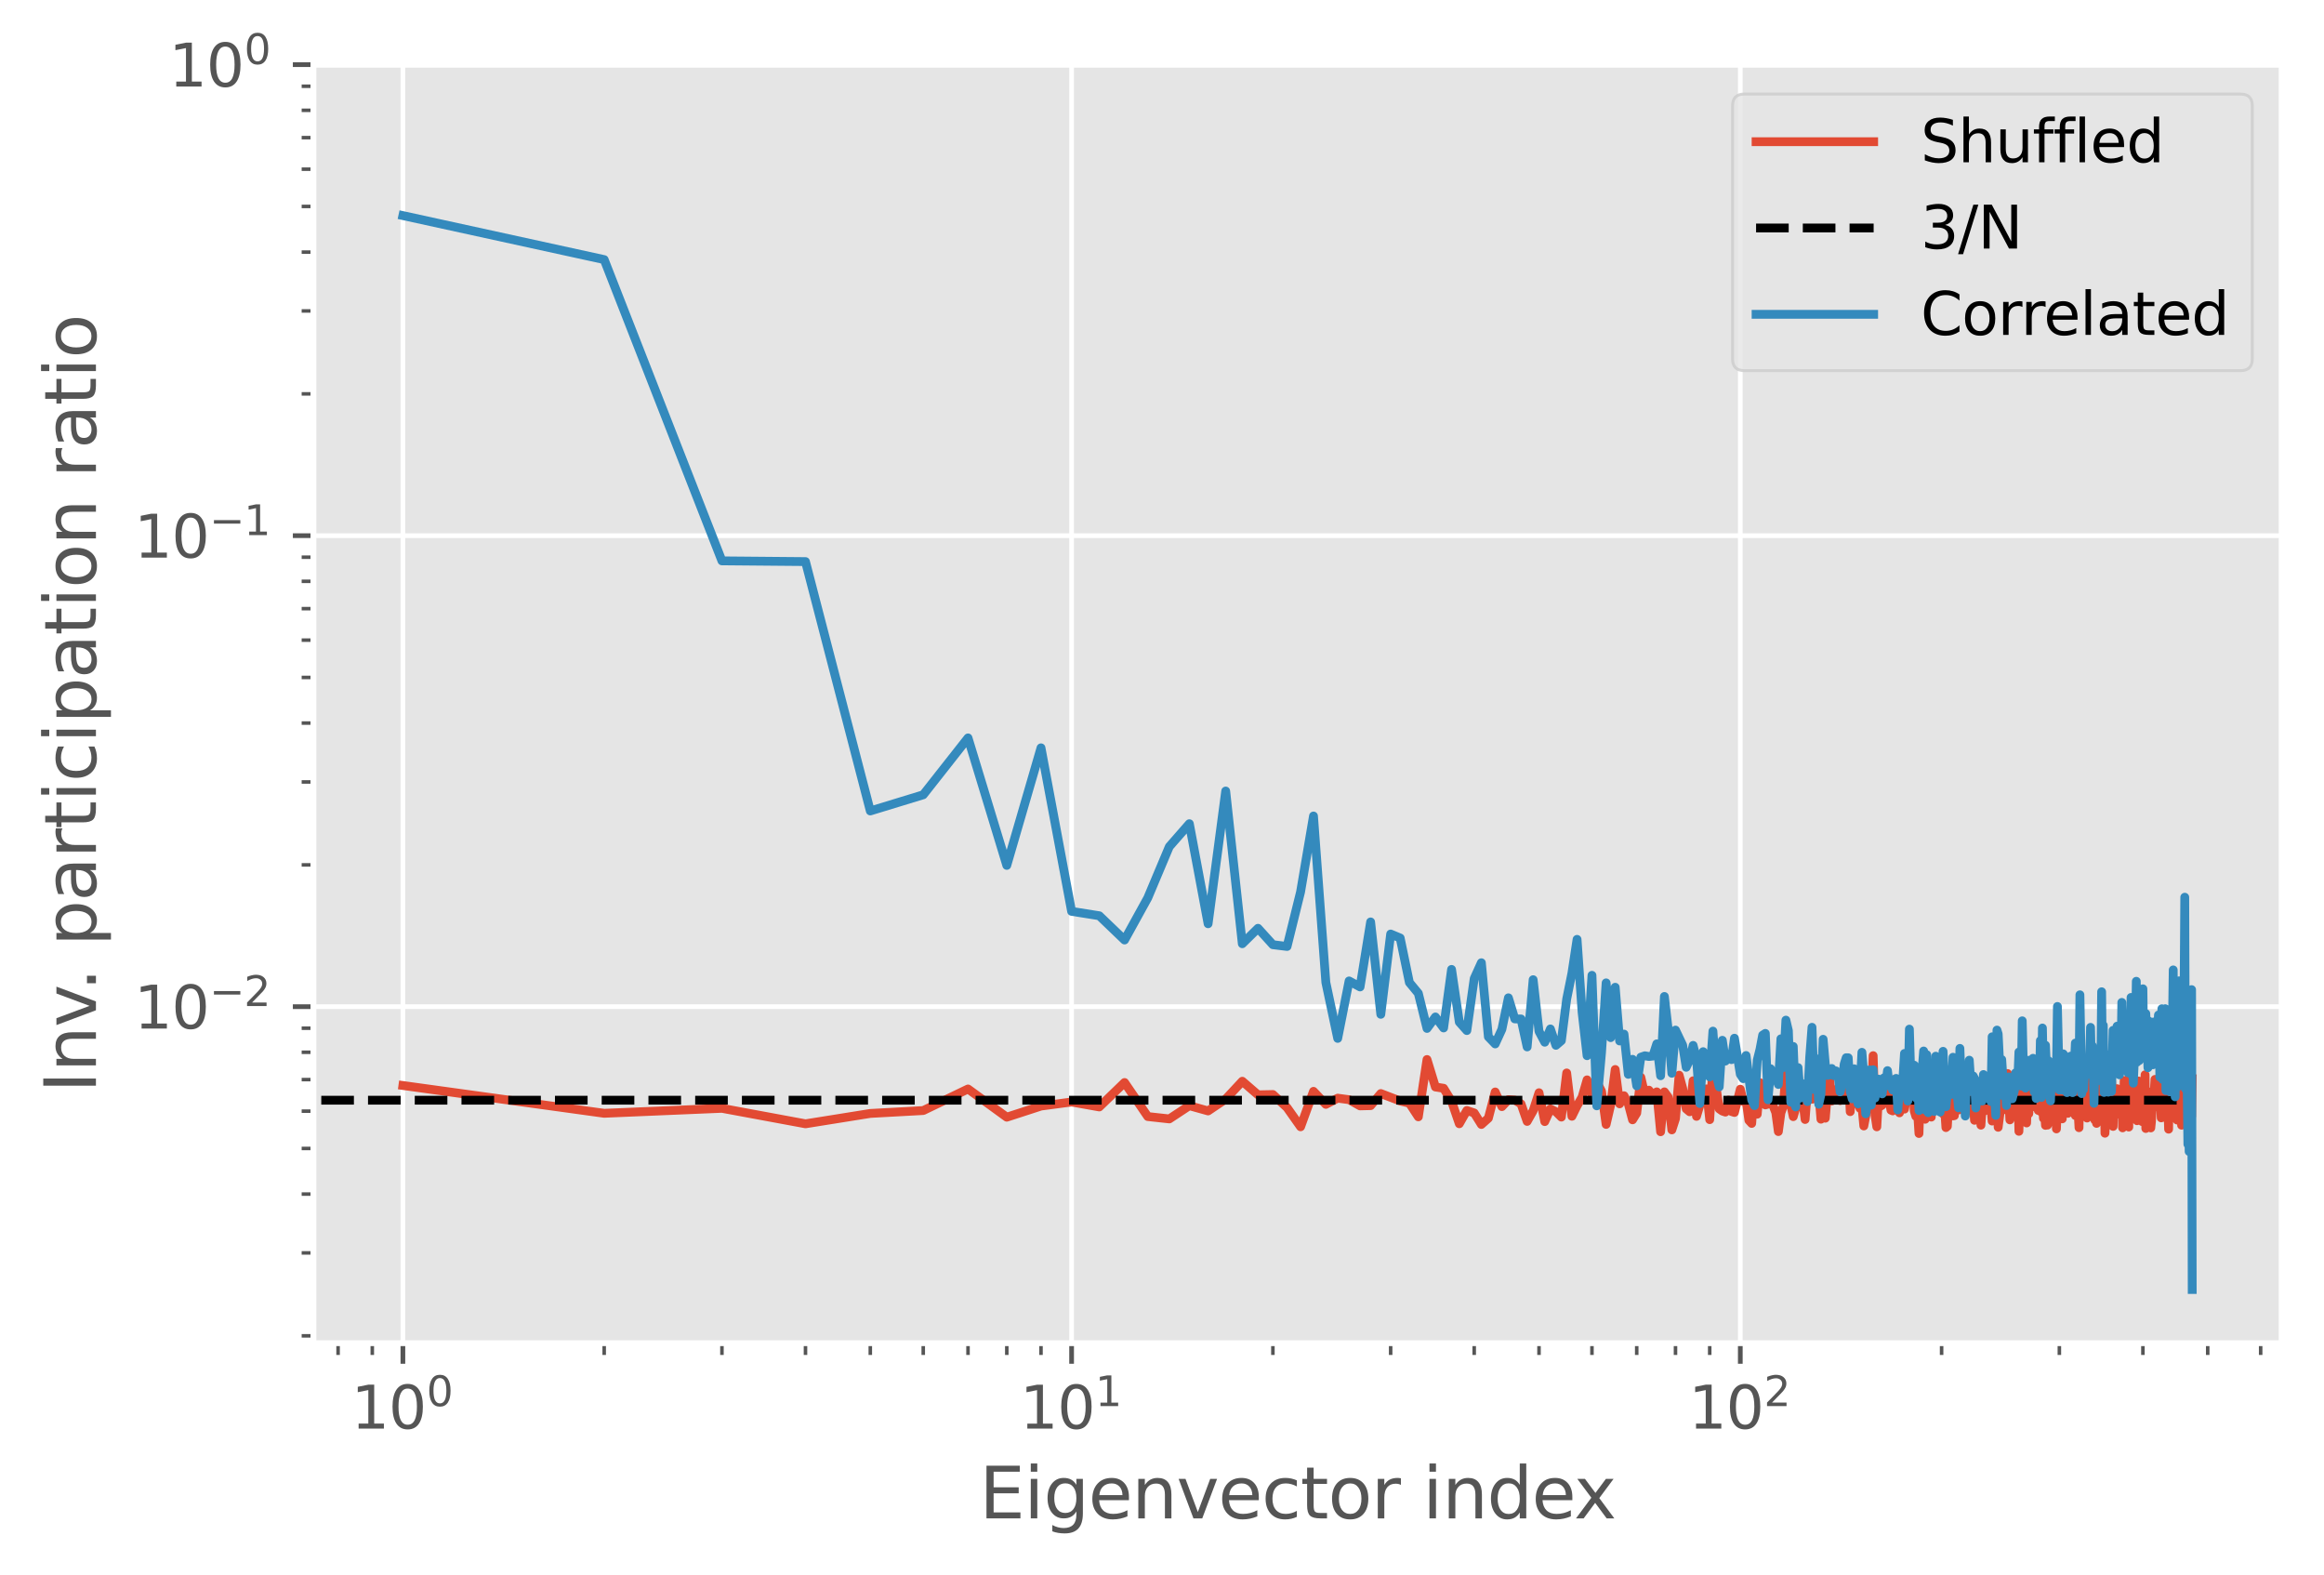<?xml version="1.0" encoding="utf-8" standalone="no"?>
<!DOCTYPE svg PUBLIC "-//W3C//DTD SVG 1.1//EN"
  "http://www.w3.org/Graphics/SVG/1.1/DTD/svg11.dtd">
<svg xmlns:xlink="http://www.w3.org/1999/xlink" width="395.314pt" height="267.931pt" viewBox="0 0 395.314 267.931" xmlns="http://www.w3.org/2000/svg" version="1.1">
 <defs>
  <style type="text/css">*{stroke-linejoin: round; stroke-linecap: butt}</style>
 </defs>
 <g id="figure_1">
  <g id="patch_1">
   <path d="M 0 267.931 
L 395.314 267.931 
L 395.314 0 
L 0 0 
z
" style="fill: #ffffff"/>
  </g>
  <g id="axes_1">
   <g id="patch_2">
    <path d="M 53.314 228.439 
L 388.114 228.439 
L 388.114 10.999 
L 53.314 10.999 
z
" style="fill: #e5e5e5"/>
   </g>
   <g id="matplotlib.axis_1">
    <g id="xtick_1">
     <g id="line2d_1">
      <path d="M 68.532 228.439 
L 68.532 10.999 
" clip-path="url(#p25539b3dc1)" style="fill: none; stroke: #ffffff; stroke-width: 0.8; stroke-linecap: square"/>
     </g>
     <g id="line2d_2">
      <defs>
       <path id="m7e1cc52af9" d="M 0 0 
L 0 3.5 
" style="stroke: #555555; stroke-width: 0.8"/>
      </defs>
      <g>
       <use xlink:href="#m7e1cc52af9" x="68.532" y="228.439" style="fill: #555555; stroke: #555555; stroke-width: 0.8"/>
      </g>
     </g>
     <g id="text_1">
      <!-- $\mathdefault{10^{0}}$ -->
      <g style="fill: #555555" transform="translate(59.732 243.038)scale(0.1 -0.1)">
       <defs>
        <path id="DejaVuSans-31" d="M 794 531 
L 1825 531 
L 1825 4091 
L 703 3866 
L 703 4441 
L 1819 4666 
L 2450 4666 
L 2450 531 
L 3481 531 
L 3481 0 
L 794 0 
L 794 531 
z
" transform="scale(0.016)"/>
        <path id="DejaVuSans-30" d="M 2034 4250 
Q 1547 4250 1301 3770 
Q 1056 3291 1056 2328 
Q 1056 1369 1301 889 
Q 1547 409 2034 409 
Q 2525 409 2770 889 
Q 3016 1369 3016 2328 
Q 3016 3291 2770 3770 
Q 2525 4250 2034 4250 
z
M 2034 4750 
Q 2819 4750 3233 4129 
Q 3647 3509 3647 2328 
Q 3647 1150 3233 529 
Q 2819 -91 2034 -91 
Q 1250 -91 836 529 
Q 422 1150 422 2328 
Q 422 3509 836 4129 
Q 1250 4750 2034 4750 
z
" transform="scale(0.016)"/>
       </defs>
       <use xlink:href="#DejaVuSans-31" transform="translate(0 0.766)"/>
       <use xlink:href="#DejaVuSans-30" transform="translate(63.623 0.766)"/>
       <use xlink:href="#DejaVuSans-30" transform="translate(128.203 39.047)scale(0.7)"/>
      </g>
     </g>
    </g>
    <g id="xtick_2">
     <g id="line2d_3">
      <path d="M 182.28 228.439 
L 182.28 10.999 
" clip-path="url(#p25539b3dc1)" style="fill: none; stroke: #ffffff; stroke-width: 0.8; stroke-linecap: square"/>
     </g>
     <g id="line2d_4">
      <g>
       <use xlink:href="#m7e1cc52af9" x="182.28" y="228.439" style="fill: #555555; stroke: #555555; stroke-width: 0.8"/>
      </g>
     </g>
     <g id="text_2">
      <!-- $\mathdefault{10^{1}}$ -->
      <g style="fill: #555555" transform="translate(173.48 243.038)scale(0.1 -0.1)">
       <use xlink:href="#DejaVuSans-31" transform="translate(0 0.684)"/>
       <use xlink:href="#DejaVuSans-30" transform="translate(63.623 0.684)"/>
       <use xlink:href="#DejaVuSans-31" transform="translate(128.203 38.966)scale(0.7)"/>
      </g>
     </g>
    </g>
    <g id="xtick_3">
     <g id="line2d_5">
      <path d="M 296.027 228.439 
L 296.027 10.999 
" clip-path="url(#p25539b3dc1)" style="fill: none; stroke: #ffffff; stroke-width: 0.8; stroke-linecap: square"/>
     </g>
     <g id="line2d_6">
      <g>
       <use xlink:href="#m7e1cc52af9" x="296.027" y="228.439" style="fill: #555555; stroke: #555555; stroke-width: 0.8"/>
      </g>
     </g>
     <g id="text_3">
      <!-- $\mathdefault{10^{2}}$ -->
      <g style="fill: #555555" transform="translate(287.227 243.038)scale(0.1 -0.1)">
       <defs>
        <path id="DejaVuSans-32" d="M 1228 531 
L 3431 531 
L 3431 0 
L 469 0 
L 469 531 
Q 828 903 1448 1529 
Q 2069 2156 2228 2338 
Q 2531 2678 2651 2914 
Q 2772 3150 2772 3378 
Q 2772 3750 2511 3984 
Q 2250 4219 1831 4219 
Q 1534 4219 1204 4116 
Q 875 4013 500 3803 
L 500 4441 
Q 881 4594 1212 4672 
Q 1544 4750 1819 4750 
Q 2544 4750 2975 4387 
Q 3406 4025 3406 3419 
Q 3406 3131 3298 2873 
Q 3191 2616 2906 2266 
Q 2828 2175 2409 1742 
Q 1991 1309 1228 531 
z
" transform="scale(0.016)"/>
       </defs>
       <use xlink:href="#DejaVuSans-31" transform="translate(0 0.766)"/>
       <use xlink:href="#DejaVuSans-30" transform="translate(63.623 0.766)"/>
       <use xlink:href="#DejaVuSans-32" transform="translate(128.203 39.047)scale(0.7)"/>
      </g>
     </g>
    </g>
    <g id="xtick_4">
     <g id="line2d_7">
      <defs>
       <path id="m3b894e73d0" d="M 0 0 
L 0 2 
" style="stroke: #555555; stroke-width: 0.6"/>
      </defs>
      <g>
       <use xlink:href="#m3b894e73d0" x="57.509" y="228.439" style="fill: #555555; stroke: #555555; stroke-width: 0.6"/>
      </g>
     </g>
    </g>
    <g id="xtick_5">
     <g id="line2d_8">
      <g>
       <use xlink:href="#m3b894e73d0" x="63.327" y="228.439" style="fill: #555555; stroke: #555555; stroke-width: 0.6"/>
      </g>
     </g>
    </g>
    <g id="xtick_6">
     <g id="line2d_9">
      <g>
       <use xlink:href="#m3b894e73d0" x="102.773" y="228.439" style="fill: #555555; stroke: #555555; stroke-width: 0.6"/>
      </g>
     </g>
    </g>
    <g id="xtick_7">
     <g id="line2d_10">
      <g>
       <use xlink:href="#m3b894e73d0" x="122.803" y="228.439" style="fill: #555555; stroke: #555555; stroke-width: 0.6"/>
      </g>
     </g>
    </g>
    <g id="xtick_8">
     <g id="line2d_11">
      <g>
       <use xlink:href="#m3b894e73d0" x="137.015" y="228.439" style="fill: #555555; stroke: #555555; stroke-width: 0.6"/>
      </g>
     </g>
    </g>
    <g id="xtick_9">
     <g id="line2d_12">
      <g>
       <use xlink:href="#m3b894e73d0" x="148.038" y="228.439" style="fill: #555555; stroke: #555555; stroke-width: 0.6"/>
      </g>
     </g>
    </g>
    <g id="xtick_10">
     <g id="line2d_13">
      <g>
       <use xlink:href="#m3b894e73d0" x="157.045" y="228.439" style="fill: #555555; stroke: #555555; stroke-width: 0.6"/>
      </g>
     </g>
    </g>
    <g id="xtick_11">
     <g id="line2d_14">
      <g>
       <use xlink:href="#m3b894e73d0" x="164.66" y="228.439" style="fill: #555555; stroke: #555555; stroke-width: 0.6"/>
      </g>
     </g>
    </g>
    <g id="xtick_12">
     <g id="line2d_15">
      <g>
       <use xlink:href="#m3b894e73d0" x="171.256" y="228.439" style="fill: #555555; stroke: #555555; stroke-width: 0.6"/>
      </g>
     </g>
    </g>
    <g id="xtick_13">
     <g id="line2d_16">
      <g>
       <use xlink:href="#m3b894e73d0" x="177.075" y="228.439" style="fill: #555555; stroke: #555555; stroke-width: 0.6"/>
      </g>
     </g>
    </g>
    <g id="xtick_14">
     <g id="line2d_17">
      <g>
       <use xlink:href="#m3b894e73d0" x="216.521" y="228.439" style="fill: #555555; stroke: #555555; stroke-width: 0.6"/>
      </g>
     </g>
    </g>
    <g id="xtick_15">
     <g id="line2d_18">
      <g>
       <use xlink:href="#m3b894e73d0" x="236.551" y="228.439" style="fill: #555555; stroke: #555555; stroke-width: 0.6"/>
      </g>
     </g>
    </g>
    <g id="xtick_16">
     <g id="line2d_19">
      <g>
       <use xlink:href="#m3b894e73d0" x="250.763" y="228.439" style="fill: #555555; stroke: #555555; stroke-width: 0.6"/>
      </g>
     </g>
    </g>
    <g id="xtick_17">
     <g id="line2d_20">
      <g>
       <use xlink:href="#m3b894e73d0" x="261.786" y="228.439" style="fill: #555555; stroke: #555555; stroke-width: 0.6"/>
      </g>
     </g>
    </g>
    <g id="xtick_18">
     <g id="line2d_21">
      <g>
       <use xlink:href="#m3b894e73d0" x="270.793" y="228.439" style="fill: #555555; stroke: #555555; stroke-width: 0.6"/>
      </g>
     </g>
    </g>
    <g id="xtick_19">
     <g id="line2d_22">
      <g>
       <use xlink:href="#m3b894e73d0" x="278.408" y="228.439" style="fill: #555555; stroke: #555555; stroke-width: 0.6"/>
      </g>
     </g>
    </g>
    <g id="xtick_20">
     <g id="line2d_23">
      <g>
       <use xlink:href="#m3b894e73d0" x="285.004" y="228.439" style="fill: #555555; stroke: #555555; stroke-width: 0.6"/>
      </g>
     </g>
    </g>
    <g id="xtick_21">
     <g id="line2d_24">
      <g>
       <use xlink:href="#m3b894e73d0" x="290.823" y="228.439" style="fill: #555555; stroke: #555555; stroke-width: 0.6"/>
      </g>
     </g>
    </g>
    <g id="xtick_22">
     <g id="line2d_25">
      <g>
       <use xlink:href="#m3b894e73d0" x="330.269" y="228.439" style="fill: #555555; stroke: #555555; stroke-width: 0.6"/>
      </g>
     </g>
    </g>
    <g id="xtick_23">
     <g id="line2d_26">
      <g>
       <use xlink:href="#m3b894e73d0" x="350.299" y="228.439" style="fill: #555555; stroke: #555555; stroke-width: 0.6"/>
      </g>
     </g>
    </g>
    <g id="xtick_24">
     <g id="line2d_27">
      <g>
       <use xlink:href="#m3b894e73d0" x="364.51" y="228.439" style="fill: #555555; stroke: #555555; stroke-width: 0.6"/>
      </g>
     </g>
    </g>
    <g id="xtick_25">
     <g id="line2d_28">
      <g>
       <use xlink:href="#m3b894e73d0" x="375.534" y="228.439" style="fill: #555555; stroke: #555555; stroke-width: 0.6"/>
      </g>
     </g>
    </g>
    <g id="xtick_26">
     <g id="line2d_29">
      <g>
       <use xlink:href="#m3b894e73d0" x="384.54" y="228.439" style="fill: #555555; stroke: #555555; stroke-width: 0.6"/>
      </g>
     </g>
    </g>
    <g id="text_4">
     <!-- Eigenvector index -->
     <g style="fill: #555555" transform="translate(166.597 258.235)scale(0.12 -0.12)">
      <defs>
       <path id="DejaVuSans-45" d="M 628 4666 
L 3578 4666 
L 3578 4134 
L 1259 4134 
L 1259 2753 
L 3481 2753 
L 3481 2222 
L 1259 2222 
L 1259 531 
L 3634 531 
L 3634 0 
L 628 0 
L 628 4666 
z
" transform="scale(0.016)"/>
       <path id="DejaVuSans-69" d="M 603 3500 
L 1178 3500 
L 1178 0 
L 603 0 
L 603 3500 
z
M 603 4863 
L 1178 4863 
L 1178 4134 
L 603 4134 
L 603 4863 
z
" transform="scale(0.016)"/>
       <path id="DejaVuSans-67" d="M 2906 1791 
Q 2906 2416 2648 2759 
Q 2391 3103 1925 3103 
Q 1463 3103 1205 2759 
Q 947 2416 947 1791 
Q 947 1169 1205 825 
Q 1463 481 1925 481 
Q 2391 481 2648 825 
Q 2906 1169 2906 1791 
z
M 3481 434 
Q 3481 -459 3084 -895 
Q 2688 -1331 1869 -1331 
Q 1566 -1331 1297 -1286 
Q 1028 -1241 775 -1147 
L 775 -588 
Q 1028 -725 1275 -790 
Q 1522 -856 1778 -856 
Q 2344 -856 2625 -561 
Q 2906 -266 2906 331 
L 2906 616 
Q 2728 306 2450 153 
Q 2172 0 1784 0 
Q 1141 0 747 490 
Q 353 981 353 1791 
Q 353 2603 747 3093 
Q 1141 3584 1784 3584 
Q 2172 3584 2450 3431 
Q 2728 3278 2906 2969 
L 2906 3500 
L 3481 3500 
L 3481 434 
z
" transform="scale(0.016)"/>
       <path id="DejaVuSans-65" d="M 3597 1894 
L 3597 1613 
L 953 1613 
Q 991 1019 1311 708 
Q 1631 397 2203 397 
Q 2534 397 2845 478 
Q 3156 559 3463 722 
L 3463 178 
Q 3153 47 2828 -22 
Q 2503 -91 2169 -91 
Q 1331 -91 842 396 
Q 353 884 353 1716 
Q 353 2575 817 3079 
Q 1281 3584 2069 3584 
Q 2775 3584 3186 3129 
Q 3597 2675 3597 1894 
z
M 3022 2063 
Q 3016 2534 2758 2815 
Q 2500 3097 2075 3097 
Q 1594 3097 1305 2825 
Q 1016 2553 972 2059 
L 3022 2063 
z
" transform="scale(0.016)"/>
       <path id="DejaVuSans-6e" d="M 3513 2113 
L 3513 0 
L 2938 0 
L 2938 2094 
Q 2938 2591 2744 2837 
Q 2550 3084 2163 3084 
Q 1697 3084 1428 2787 
Q 1159 2491 1159 1978 
L 1159 0 
L 581 0 
L 581 3500 
L 1159 3500 
L 1159 2956 
Q 1366 3272 1645 3428 
Q 1925 3584 2291 3584 
Q 2894 3584 3203 3211 
Q 3513 2838 3513 2113 
z
" transform="scale(0.016)"/>
       <path id="DejaVuSans-76" d="M 191 3500 
L 800 3500 
L 1894 563 
L 2988 3500 
L 3597 3500 
L 2284 0 
L 1503 0 
L 191 3500 
z
" transform="scale(0.016)"/>
       <path id="DejaVuSans-63" d="M 3122 3366 
L 3122 2828 
Q 2878 2963 2633 3030 
Q 2388 3097 2138 3097 
Q 1578 3097 1268 2742 
Q 959 2388 959 1747 
Q 959 1106 1268 751 
Q 1578 397 2138 397 
Q 2388 397 2633 464 
Q 2878 531 3122 666 
L 3122 134 
Q 2881 22 2623 -34 
Q 2366 -91 2075 -91 
Q 1284 -91 818 406 
Q 353 903 353 1747 
Q 353 2603 823 3093 
Q 1294 3584 2113 3584 
Q 2378 3584 2631 3529 
Q 2884 3475 3122 3366 
z
" transform="scale(0.016)"/>
       <path id="DejaVuSans-74" d="M 1172 4494 
L 1172 3500 
L 2356 3500 
L 2356 3053 
L 1172 3053 
L 1172 1153 
Q 1172 725 1289 603 
Q 1406 481 1766 481 
L 2356 481 
L 2356 0 
L 1766 0 
Q 1100 0 847 248 
Q 594 497 594 1153 
L 594 3053 
L 172 3053 
L 172 3500 
L 594 3500 
L 594 4494 
L 1172 4494 
z
" transform="scale(0.016)"/>
       <path id="DejaVuSans-6f" d="M 1959 3097 
Q 1497 3097 1228 2736 
Q 959 2375 959 1747 
Q 959 1119 1226 758 
Q 1494 397 1959 397 
Q 2419 397 2687 759 
Q 2956 1122 2956 1747 
Q 2956 2369 2687 2733 
Q 2419 3097 1959 3097 
z
M 1959 3584 
Q 2709 3584 3137 3096 
Q 3566 2609 3566 1747 
Q 3566 888 3137 398 
Q 2709 -91 1959 -91 
Q 1206 -91 779 398 
Q 353 888 353 1747 
Q 353 2609 779 3096 
Q 1206 3584 1959 3584 
z
" transform="scale(0.016)"/>
       <path id="DejaVuSans-72" d="M 2631 2963 
Q 2534 3019 2420 3045 
Q 2306 3072 2169 3072 
Q 1681 3072 1420 2755 
Q 1159 2438 1159 1844 
L 1159 0 
L 581 0 
L 581 3500 
L 1159 3500 
L 1159 2956 
Q 1341 3275 1631 3429 
Q 1922 3584 2338 3584 
Q 2397 3584 2469 3576 
Q 2541 3569 2628 3553 
L 2631 2963 
z
" transform="scale(0.016)"/>
       <path id="DejaVuSans-20" transform="scale(0.016)"/>
       <path id="DejaVuSans-64" d="M 2906 2969 
L 2906 4863 
L 3481 4863 
L 3481 0 
L 2906 0 
L 2906 525 
Q 2725 213 2448 61 
Q 2172 -91 1784 -91 
Q 1150 -91 751 415 
Q 353 922 353 1747 
Q 353 2572 751 3078 
Q 1150 3584 1784 3584 
Q 2172 3584 2448 3432 
Q 2725 3281 2906 2969 
z
M 947 1747 
Q 947 1113 1208 752 
Q 1469 391 1925 391 
Q 2381 391 2643 752 
Q 2906 1113 2906 1747 
Q 2906 2381 2643 2742 
Q 2381 3103 1925 3103 
Q 1469 3103 1208 2742 
Q 947 2381 947 1747 
z
" transform="scale(0.016)"/>
       <path id="DejaVuSans-78" d="M 3513 3500 
L 2247 1797 
L 3578 0 
L 2900 0 
L 1881 1375 
L 863 0 
L 184 0 
L 1544 1831 
L 300 3500 
L 978 3500 
L 1906 2253 
L 2834 3500 
L 3513 3500 
z
" transform="scale(0.016)"/>
      </defs>
      <use xlink:href="#DejaVuSans-45"/>
      <use xlink:href="#DejaVuSans-69" x="63.184"/>
      <use xlink:href="#DejaVuSans-67" x="90.967"/>
      <use xlink:href="#DejaVuSans-65" x="154.443"/>
      <use xlink:href="#DejaVuSans-6e" x="215.967"/>
      <use xlink:href="#DejaVuSans-76" x="279.346"/>
      <use xlink:href="#DejaVuSans-65" x="338.525"/>
      <use xlink:href="#DejaVuSans-63" x="400.049"/>
      <use xlink:href="#DejaVuSans-74" x="455.029"/>
      <use xlink:href="#DejaVuSans-6f" x="494.238"/>
      <use xlink:href="#DejaVuSans-72" x="555.42"/>
      <use xlink:href="#DejaVuSans-20" x="596.533"/>
      <use xlink:href="#DejaVuSans-69" x="628.32"/>
      <use xlink:href="#DejaVuSans-6e" x="656.104"/>
      <use xlink:href="#DejaVuSans-64" x="719.482"/>
      <use xlink:href="#DejaVuSans-65" x="782.959"/>
      <use xlink:href="#DejaVuSans-78" x="842.732"/>
     </g>
    </g>
   </g>
   <g id="matplotlib.axis_2">
    <g id="ytick_1">
     <g id="line2d_30">
      <path d="M 53.314 171.203 
L 388.114 171.203 
" clip-path="url(#p25539b3dc1)" style="fill: none; stroke: #ffffff; stroke-width: 0.8; stroke-linecap: square"/>
     </g>
     <g id="line2d_31">
      <defs>
       <path id="mbe6bcbdddb" d="M 0 0 
L -3.5 0 
" style="stroke: #555555; stroke-width: 0.8"/>
      </defs>
      <g>
       <use xlink:href="#mbe6bcbdddb" x="53.314" y="171.203" style="fill: #555555; stroke: #555555; stroke-width: 0.8"/>
      </g>
     </g>
     <g id="text_5">
      <!-- $\mathdefault{10^{-2}}$ -->
      <g style="fill: #555555" transform="translate(22.814 175.003)scale(0.1 -0.1)">
       <defs>
        <path id="DejaVuSans-2212" d="M 678 2272 
L 4684 2272 
L 4684 1741 
L 678 1741 
L 678 2272 
z
" transform="scale(0.016)"/>
       </defs>
       <use xlink:href="#DejaVuSans-31" transform="translate(0 0.766)"/>
       <use xlink:href="#DejaVuSans-30" transform="translate(63.623 0.766)"/>
       <use xlink:href="#DejaVuSans-2212" transform="translate(128.203 39.047)scale(0.7)"/>
       <use xlink:href="#DejaVuSans-32" transform="translate(186.855 39.047)scale(0.7)"/>
      </g>
     </g>
    </g>
    <g id="ytick_2">
     <g id="line2d_32">
      <path d="M 53.314 91.101 
L 388.114 91.101 
" clip-path="url(#p25539b3dc1)" style="fill: none; stroke: #ffffff; stroke-width: 0.8; stroke-linecap: square"/>
     </g>
     <g id="line2d_33">
      <g>
       <use xlink:href="#mbe6bcbdddb" x="53.314" y="91.101" style="fill: #555555; stroke: #555555; stroke-width: 0.8"/>
      </g>
     </g>
     <g id="text_6">
      <!-- $\mathdefault{10^{-1}}$ -->
      <g style="fill: #555555" transform="translate(22.814 94.901)scale(0.1 -0.1)">
       <use xlink:href="#DejaVuSans-31" transform="translate(0 0.684)"/>
       <use xlink:href="#DejaVuSans-30" transform="translate(63.623 0.684)"/>
       <use xlink:href="#DejaVuSans-2212" transform="translate(128.203 38.966)scale(0.7)"/>
       <use xlink:href="#DejaVuSans-31" transform="translate(186.855 38.966)scale(0.7)"/>
      </g>
     </g>
    </g>
    <g id="ytick_3">
     <g id="line2d_34">
      <path d="M 53.314 10.999 
L 388.114 10.999 
" clip-path="url(#p25539b3dc1)" style="fill: none; stroke: #ffffff; stroke-width: 0.8; stroke-linecap: square"/>
     </g>
     <g id="line2d_35">
      <g>
       <use xlink:href="#mbe6bcbdddb" x="53.314" y="10.999" style="fill: #555555; stroke: #555555; stroke-width: 0.8"/>
      </g>
     </g>
     <g id="text_7">
      <!-- $\mathdefault{10^{0}}$ -->
      <g style="fill: #555555" transform="translate(28.714 14.798)scale(0.1 -0.1)">
       <use xlink:href="#DejaVuSans-31" transform="translate(0 0.766)"/>
       <use xlink:href="#DejaVuSans-30" transform="translate(63.623 0.766)"/>
       <use xlink:href="#DejaVuSans-30" transform="translate(128.203 39.047)scale(0.7)"/>
      </g>
     </g>
    </g>
    <g id="ytick_4">
     <g id="line2d_36">
      <defs>
       <path id="m898ac5a1e1" d="M 0 0 
L -2 0 
" style="stroke: #555555; stroke-width: 0.6"/>
      </defs>
      <g>
       <use xlink:href="#m898ac5a1e1" x="53.314" y="227.192" style="fill: #555555; stroke: #555555; stroke-width: 0.6"/>
      </g>
     </g>
    </g>
    <g id="ytick_5">
     <g id="line2d_37">
      <g>
       <use xlink:href="#m898ac5a1e1" x="53.314" y="213.087" style="fill: #555555; stroke: #555555; stroke-width: 0.6"/>
      </g>
     </g>
    </g>
    <g id="ytick_6">
     <g id="line2d_38">
      <g>
       <use xlink:href="#m898ac5a1e1" x="53.314" y="203.079" style="fill: #555555; stroke: #555555; stroke-width: 0.6"/>
      </g>
     </g>
    </g>
    <g id="ytick_7">
     <g id="line2d_39">
      <g>
       <use xlink:href="#m898ac5a1e1" x="53.314" y="195.317" style="fill: #555555; stroke: #555555; stroke-width: 0.6"/>
      </g>
     </g>
    </g>
    <g id="ytick_8">
     <g id="line2d_40">
      <g>
       <use xlink:href="#m898ac5a1e1" x="53.314" y="188.974" style="fill: #555555; stroke: #555555; stroke-width: 0.6"/>
      </g>
     </g>
    </g>
    <g id="ytick_9">
     <g id="line2d_41">
      <g>
       <use xlink:href="#m898ac5a1e1" x="53.314" y="183.611" style="fill: #555555; stroke: #555555; stroke-width: 0.6"/>
      </g>
     </g>
    </g>
    <g id="ytick_10">
     <g id="line2d_42">
      <g>
       <use xlink:href="#m898ac5a1e1" x="53.314" y="178.966" style="fill: #555555; stroke: #555555; stroke-width: 0.6"/>
      </g>
     </g>
    </g>
    <g id="ytick_11">
     <g id="line2d_43">
      <g>
       <use xlink:href="#m898ac5a1e1" x="53.314" y="174.869" style="fill: #555555; stroke: #555555; stroke-width: 0.6"/>
      </g>
     </g>
    </g>
    <g id="ytick_12">
     <g id="line2d_44">
      <g>
       <use xlink:href="#m898ac5a1e1" x="53.314" y="147.09" style="fill: #555555; stroke: #555555; stroke-width: 0.6"/>
      </g>
     </g>
    </g>
    <g id="ytick_13">
     <g id="line2d_45">
      <g>
       <use xlink:href="#m898ac5a1e1" x="53.314" y="132.985" style="fill: #555555; stroke: #555555; stroke-width: 0.6"/>
      </g>
     </g>
    </g>
    <g id="ytick_14">
     <g id="line2d_46">
      <g>
       <use xlink:href="#m898ac5a1e1" x="53.314" y="122.977" style="fill: #555555; stroke: #555555; stroke-width: 0.6"/>
      </g>
     </g>
    </g>
    <g id="ytick_15">
     <g id="line2d_47">
      <g>
       <use xlink:href="#m898ac5a1e1" x="53.314" y="115.214" style="fill: #555555; stroke: #555555; stroke-width: 0.6"/>
      </g>
     </g>
    </g>
    <g id="ytick_16">
     <g id="line2d_48">
      <g>
       <use xlink:href="#m898ac5a1e1" x="53.314" y="108.872" style="fill: #555555; stroke: #555555; stroke-width: 0.6"/>
      </g>
     </g>
    </g>
    <g id="ytick_17">
     <g id="line2d_49">
      <g>
       <use xlink:href="#m898ac5a1e1" x="53.314" y="103.509" style="fill: #555555; stroke: #555555; stroke-width: 0.6"/>
      </g>
     </g>
    </g>
    <g id="ytick_18">
     <g id="line2d_50">
      <g>
       <use xlink:href="#m898ac5a1e1" x="53.314" y="98.864" style="fill: #555555; stroke: #555555; stroke-width: 0.6"/>
      </g>
     </g>
    </g>
    <g id="ytick_19">
     <g id="line2d_51">
      <g>
       <use xlink:href="#m898ac5a1e1" x="53.314" y="94.767" style="fill: #555555; stroke: #555555; stroke-width: 0.6"/>
      </g>
     </g>
    </g>
    <g id="ytick_20">
     <g id="line2d_52">
      <g>
       <use xlink:href="#m898ac5a1e1" x="53.314" y="66.988" style="fill: #555555; stroke: #555555; stroke-width: 0.6"/>
      </g>
     </g>
    </g>
    <g id="ytick_21">
     <g id="line2d_53">
      <g>
       <use xlink:href="#m898ac5a1e1" x="53.314" y="52.883" style="fill: #555555; stroke: #555555; stroke-width: 0.6"/>
      </g>
     </g>
    </g>
    <g id="ytick_22">
     <g id="line2d_54">
      <g>
       <use xlink:href="#m898ac5a1e1" x="53.314" y="42.875" style="fill: #555555; stroke: #555555; stroke-width: 0.6"/>
      </g>
     </g>
    </g>
    <g id="ytick_23">
     <g id="line2d_55">
      <g>
       <use xlink:href="#m898ac5a1e1" x="53.314" y="35.112" style="fill: #555555; stroke: #555555; stroke-width: 0.6"/>
      </g>
     </g>
    </g>
    <g id="ytick_24">
     <g id="line2d_56">
      <g>
       <use xlink:href="#m898ac5a1e1" x="53.314" y="28.77" style="fill: #555555; stroke: #555555; stroke-width: 0.6"/>
      </g>
     </g>
    </g>
    <g id="ytick_25">
     <g id="line2d_57">
      <g>
       <use xlink:href="#m898ac5a1e1" x="53.314" y="23.407" style="fill: #555555; stroke: #555555; stroke-width: 0.6"/>
      </g>
     </g>
    </g>
    <g id="ytick_26">
     <g id="line2d_58">
      <g>
       <use xlink:href="#m898ac5a1e1" x="53.314" y="18.762" style="fill: #555555; stroke: #555555; stroke-width: 0.6"/>
      </g>
     </g>
    </g>
    <g id="ytick_27">
     <g id="line2d_59">
      <g>
       <use xlink:href="#m898ac5a1e1" x="53.314" y="14.664" style="fill: #555555; stroke: #555555; stroke-width: 0.6"/>
      </g>
     </g>
    </g>
    <g id="text_8">
     <!-- Inv. participation ratio -->
     <g style="fill: #555555" transform="translate(16.318 185.849)rotate(-90)scale(0.12 -0.12)">
      <defs>
       <path id="DejaVuSans-49" d="M 628 4666 
L 1259 4666 
L 1259 0 
L 628 0 
L 628 4666 
z
" transform="scale(0.016)"/>
       <path id="DejaVuSans-2e" d="M 684 794 
L 1344 794 
L 1344 0 
L 684 0 
L 684 794 
z
" transform="scale(0.016)"/>
       <path id="DejaVuSans-70" d="M 1159 525 
L 1159 -1331 
L 581 -1331 
L 581 3500 
L 1159 3500 
L 1159 2969 
Q 1341 3281 1617 3432 
Q 1894 3584 2278 3584 
Q 2916 3584 3314 3078 
Q 3713 2572 3713 1747 
Q 3713 922 3314 415 
Q 2916 -91 2278 -91 
Q 1894 -91 1617 61 
Q 1341 213 1159 525 
z
M 3116 1747 
Q 3116 2381 2855 2742 
Q 2594 3103 2138 3103 
Q 1681 3103 1420 2742 
Q 1159 2381 1159 1747 
Q 1159 1113 1420 752 
Q 1681 391 2138 391 
Q 2594 391 2855 752 
Q 3116 1113 3116 1747 
z
" transform="scale(0.016)"/>
       <path id="DejaVuSans-61" d="M 2194 1759 
Q 1497 1759 1228 1600 
Q 959 1441 959 1056 
Q 959 750 1161 570 
Q 1363 391 1709 391 
Q 2188 391 2477 730 
Q 2766 1069 2766 1631 
L 2766 1759 
L 2194 1759 
z
M 3341 1997 
L 3341 0 
L 2766 0 
L 2766 531 
Q 2569 213 2275 61 
Q 1981 -91 1556 -91 
Q 1019 -91 701 211 
Q 384 513 384 1019 
Q 384 1609 779 1909 
Q 1175 2209 1959 2209 
L 2766 2209 
L 2766 2266 
Q 2766 2663 2505 2880 
Q 2244 3097 1772 3097 
Q 1472 3097 1187 3025 
Q 903 2953 641 2809 
L 641 3341 
Q 956 3463 1253 3523 
Q 1550 3584 1831 3584 
Q 2591 3584 2966 3190 
Q 3341 2797 3341 1997 
z
" transform="scale(0.016)"/>
      </defs>
      <use xlink:href="#DejaVuSans-49"/>
      <use xlink:href="#DejaVuSans-6e" x="29.492"/>
      <use xlink:href="#DejaVuSans-76" x="92.871"/>
      <use xlink:href="#DejaVuSans-2e" x="144.301"/>
      <use xlink:href="#DejaVuSans-20" x="176.088"/>
      <use xlink:href="#DejaVuSans-70" x="207.875"/>
      <use xlink:href="#DejaVuSans-61" x="271.352"/>
      <use xlink:href="#DejaVuSans-72" x="332.631"/>
      <use xlink:href="#DejaVuSans-74" x="373.744"/>
      <use xlink:href="#DejaVuSans-69" x="412.953"/>
      <use xlink:href="#DejaVuSans-63" x="440.736"/>
      <use xlink:href="#DejaVuSans-69" x="495.717"/>
      <use xlink:href="#DejaVuSans-70" x="523.5"/>
      <use xlink:href="#DejaVuSans-61" x="586.977"/>
      <use xlink:href="#DejaVuSans-74" x="648.256"/>
      <use xlink:href="#DejaVuSans-69" x="687.465"/>
      <use xlink:href="#DejaVuSans-6f" x="715.248"/>
      <use xlink:href="#DejaVuSans-6e" x="776.43"/>
      <use xlink:href="#DejaVuSans-20" x="839.809"/>
      <use xlink:href="#DejaVuSans-72" x="871.596"/>
      <use xlink:href="#DejaVuSans-61" x="912.709"/>
      <use xlink:href="#DejaVuSans-74" x="973.988"/>
      <use xlink:href="#DejaVuSans-69" x="1013.197"/>
      <use xlink:href="#DejaVuSans-6f" x="1040.98"/>
     </g>
    </g>
   </g>
   <g id="line2d_60">
    <path d="M 68.532 184.613 
L 102.773 189.341 
L 122.803 188.495 
L 137.015 191.128 
L 148.038 189.366 
L 157.045 188.872 
L 164.66 185.205 
L 171.256 190.003 
L 177.075 188.111 
L 182.28 187.419 
L 186.988 188.261 
L 191.286 184.107 
L 195.24 189.894 
L 198.901 190.296 
L 202.31 188.049 
L 205.498 188.938 
L 208.493 186.923 
L 211.316 183.892 
L 213.987 186.201 
L 216.521 186.148 
L 218.931 188.378 
L 221.229 191.634 
L 223.425 185.609 
L 225.528 187.822 
L 227.544 186.768 
L 229.482 187.03 
L 231.346 188.08 
L 233.143 188.038 
L 234.876 185.984 
L 238.171 187.245 
L 239.739 187.618 
L 241.259 189.941 
L 242.734 180.195 
L 244.166 184.867 
L 245.558 185.086 
L 246.911 187.292 
L 248.229 191.118 
L 249.512 188.862 
L 250.763 189.282 
L 251.982 191.242 
L 253.173 190.173 
L 254.335 185.716 
L 255.471 188.207 
L 256.581 187.021 
L 257.667 187.105 
L 258.729 187.741 
L 259.769 190.721 
L 260.788 188.915 
L 261.786 185.843 
L 262.764 190.751 
L 263.723 188.592 
L 264.664 189.071 
L 265.588 189.986 
L 266.494 182.481 
L 267.384 189.846 
L 268.259 188.069 
L 269.118 186.582 
L 269.962 183.658 
L 270.793 186.184 
L 271.609 184.01 
L 272.412 185.571 
L 273.203 191.231 
L 273.981 187.887 
L 274.747 181.894 
L 275.501 187.733 
L 276.244 186.356 
L 276.976 187.731 
L 277.697 190.449 
L 278.408 189.3 
L 279.108 183.223 
L 279.799 186.222 
L 280.481 185.408 
L 281.153 186.242 
L 281.816 185.697 
L 282.47 192.479 
L 283.116 185.696 
L 283.753 186.573 
L 284.383 192.161 
L 285.004 190.243 
L 285.618 182.864 
L 286.224 185.099 
L 286.823 188.582 
L 287.414 189.079 
L 287.999 183.811 
L 288.577 189.861 
L 289.148 187.965 
L 289.712 186.878 
L 290.271 185.191 
L 290.823 190.421 
L 291.368 181.195 
L 292.442 188.592 
L 292.971 188.959 
L 293.493 189.135 
L 294.011 187.097 
L 294.523 189.034 
L 295.029 189.197 
L 296.027 185.242 
L 296.519 187.316 
L 297.006 187.111 
L 297.488 190.542 
L 297.965 191.062 
L 298.438 184.368 
L 298.906 189.491 
L 299.37 184.137 
L 300.285 187.915 
L 300.736 187.777 
L 301.183 186.993 
L 302.065 189.214 
L 302.5 192.45 
L 302.932 189.267 
L 303.359 188.073 
L 303.783 182.066 
L 304.621 187.91 
L 305.034 189.909 
L 305.851 187.1 
L 306.254 187.804 
L 306.654 187.14 
L 307.051 190.395 
L 307.444 185.277 
L 307.835 183.813 
L 308.222 186.948 
L 308.607 186.852 
L 308.988 185.933 
L 309.367 185.796 
L 309.742 190.345 
L 310.115 188.482 
L 310.485 190.176 
L 310.853 185.813 
L 311.217 183.485 
L 311.579 187.246 
L 311.938 185.352 
L 312.295 185.625 
L 312.649 185.107 
L 313.001 187.178 
L 313.35 185.024 
L 313.696 184.38 
L 314.041 186.657 
L 314.383 181.424 
L 314.722 189.062 
L 315.059 184.111 
L 315.394 186.62 
L 315.727 184.655 
L 316.057 187.726 
L 316.386 188.502 
L 316.712 188.075 
L 317.036 191.496 
L 317.357 189.853 
L 317.677 186.911 
L 317.995 187.868 
L 318.31 187.303 
L 318.624 179.54 
L 318.936 189.634 
L 319.246 191.642 
L 319.553 186.053 
L 319.859 188.148 
L 320.163 187.942 
L 321.064 185.515 
L 321.656 188.808 
L 321.949 188.932 
L 322.24 183.587 
L 322.818 188.598 
L 323.105 189.261 
L 323.389 186.873 
L 323.672 188.58 
L 323.954 188.633 
L 324.234 187.008 
L 324.512 181.484 
L 325.064 186.767 
L 325.338 182.497 
L 325.61 188.932 
L 325.881 189.848 
L 326.15 188.623 
L 326.418 192.777 
L 326.684 184.136 
L 326.949 188.189 
L 327.212 187.995 
L 327.474 190.356 
L 327.735 186.039 
L 327.994 189.463 
L 328.252 185.699 
L 328.509 189.988 
L 328.764 183.975 
L 329.018 183.435 
L 329.271 186.246 
L 329.522 184.098 
L 329.772 188.47 
L 330.021 184.302 
L 330.269 187.777 
L 330.515 189.439 
L 330.76 188.264 
L 331.004 191.769 
L 331.247 191.555 
L 331.489 187.195 
L 331.729 188.273 
L 331.968 187.826 
L 332.206 189.786 
L 332.443 189.737 
L 332.679 186.679 
L 333.147 188.78 
L 333.38 188.499 
L 333.611 184.836 
L 333.841 183.768 
L 334.071 188.848 
L 334.299 188.189 
L 334.526 188.409 
L 334.752 187.707 
L 334.977 187.831 
L 335.201 185.253 
L 335.424 189.006 
L 335.646 187.336 
L 335.867 190.533 
L 336.524 186.202 
L 336.742 183.941 
L 336.958 191.361 
L 337.387 185.201 
L 337.601 188.932 
L 338.025 187.01 
L 338.235 187.419 
L 338.445 185.204 
L 338.862 190.659 
L 339.069 185.138 
L 339.275 183.376 
L 339.481 179.506 
L 339.889 191.719 
L 340.294 188.567 
L 340.495 185.292 
L 340.696 187.892 
L 340.895 185.151 
L 341.094 188.726 
L 341.292 188.024 
L 341.489 182.579 
L 341.881 190.459 
L 342.076 188.189 
L 342.27 188.832 
L 342.464 188.74 
L 342.656 188.037 
L 343.039 184.707 
L 343.23 184.679 
L 343.419 192.408 
L 343.608 186.462 
L 343.984 188.321 
L 344.171 187.813 
L 344.357 182.439 
L 344.542 184.871 
L 344.727 190.982 
L 344.911 185.578 
L 345.094 189.412 
L 345.277 186.473 
L 345.459 188.213 
L 345.64 188.259 
L 345.82 185.519 
L 346 187.338 
L 346.18 185.26 
L 346.358 187.851 
L 346.536 183.876 
L 346.714 188.852 
L 346.891 188.245 
L 347.067 189.02 
L 347.242 185.485 
L 347.591 190.193 
L 347.765 188.871 
L 347.938 191.393 
L 348.11 189.604 
L 348.282 191.349 
L 348.453 190.827 
L 348.624 185.249 
L 348.794 189.965 
L 348.964 186.911 
L 349.132 186.868 
L 349.301 183.313 
L 349.469 187.892 
L 349.636 187.027 
L 349.802 191.995 
L 349.968 187.984 
L 350.134 180.744 
L 350.299 189.583 
L 350.463 186.905 
L 350.627 187.42 
L 350.79 190.285 
L 350.953 186.489 
L 351.115 187.859 
L 351.277 185.863 
L 351.438 186.485 
L 351.599 184.786 
L 351.759 189.346 
L 351.919 187.128 
L 352.078 188.638 
L 352.236 188.299 
L 352.394 188.633 
L 352.552 181.295 
L 352.709 188.767 
L 352.866 184.112 
L 353.022 189.725 
L 353.177 186.717 
L 353.332 188.688 
L 353.487 189.022 
L 353.641 191.788 
L 353.795 184.329 
L 353.948 188.048 
L 354.101 188.712 
L 354.253 187.799 
L 354.405 189.477 
L 354.556 188.614 
L 354.707 185.409 
L 354.857 187.08 
L 355.007 190.146 
L 355.306 183.059 
L 355.454 188.662 
L 355.602 188.079 
L 355.897 186.439 
L 356.044 186.636 
L 356.19 186.375 
L 356.336 190.497 
L 356.482 182.806 
L 356.627 191.055 
L 356.772 185.637 
L 357.06 187.994 
L 357.203 188.688 
L 357.489 186.763 
L 357.631 186.998 
L 357.772 188.629 
L 357.914 181.956 
L 358.055 192.73 
L 358.475 185.99 
L 358.615 190.15 
L 358.892 187.319 
L 359.03 187.985 
L 359.168 183.879 
L 359.305 185.399 
L 359.442 191.572 
L 359.579 186.222 
L 359.715 188.067 
L 359.851 187.866 
L 360.122 185.156 
L 360.257 187.873 
L 360.391 187.914 
L 360.659 189.592 
L 360.792 185.567 
L 360.925 185.465 
L 361.058 191.815 
L 361.19 189.821 
L 361.322 183.772 
L 361.585 187.836 
L 361.716 187.083 
L 361.846 187.457 
L 361.976 185.986 
L 362.106 191.679 
L 362.236 180.463 
L 362.365 187.417 
L 362.494 187.428 
L 362.622 186.447 
L 362.75 188.345 
L 363.006 184.13 
L 363.26 189.503 
L 363.386 185.983 
L 363.512 190.601 
L 363.764 183.844 
L 363.889 185.401 
L 364.014 189.969 
L 364.138 188.926 
L 364.263 184.383 
L 364.387 190.754 
L 364.51 188.464 
L 364.634 189.147 
L 364.757 188.738 
L 364.879 182.789 
L 365.002 191.925 
L 365.124 186.454 
L 365.246 188.4 
L 365.367 186.486 
L 365.489 187.774 
L 365.609 185.731 
L 365.73 186.551 
L 365.85 191.827 
L 365.97 190.675 
L 366.21 185.697 
L 366.329 186.449 
L 366.448 185.524 
L 366.566 183.576 
L 366.803 188.216 
L 366.921 186.045 
L 367.038 187.009 
L 367.155 185.199 
L 367.272 187.877 
L 367.389 186.496 
L 367.505 187.211 
L 367.621 190.119 
L 367.737 188.521 
L 367.968 183.428 
L 368.083 187.074 
L 368.198 185.63 
L 368.54 190.215 
L 368.654 184.488 
L 368.881 192.042 
L 368.994 183.916 
L 369.106 185.689 
L 369.219 189.217 
L 369.443 186.749 
L 369.666 182.763 
L 369.888 189.102 
L 369.998 189.763 
L 370.109 185.609 
L 370.329 190.489 
L 370.438 189.196 
L 370.548 190.062 
L 370.657 188.436 
L 370.766 190.54 
L 370.875 187.328 
L 371.091 191.368 
L 371.307 183.858 
L 371.415 187.784 
L 371.522 185.57 
L 371.629 190.127 
L 371.736 188.129 
L 371.842 190.877 
L 371.949 186.915 
L 372.055 189.352 
L 372.266 183.271 
L 372.372 189.555 
L 372.477 184.439 
L 372.791 189.849 
L 372.896 183.466 
L 372.896 183.466 
" clip-path="url(#p25539b3dc1)" style="fill: none; stroke: #e24a33; stroke-width: 1.5; stroke-linecap: square"/>
   </g>
   <g id="line2d_61">
    <path d="M -1 187.116 
L 372.791 187.116 
L 372.791 187.116 
" clip-path="url(#p25539b3dc1)" style="fill: none; stroke-dasharray: 5.55,2.4; stroke-dashoffset: 0; stroke: #000000; stroke-width: 1.5"/>
   </g>
   <g id="line2d_62">
    <path d="M 68.532 36.666 
L 102.773 44.153 
L 122.803 95.387 
L 137.015 95.511 
L 148.038 137.92 
L 157.045 135.171 
L 164.66 125.5 
L 171.256 147.178 
L 177.075 127.188 
L 182.28 154.996 
L 186.988 155.745 
L 191.286 159.868 
L 195.24 152.695 
L 198.901 143.99 
L 202.31 140.092 
L 205.498 157.104 
L 208.493 134.533 
L 211.316 160.502 
L 213.987 157.877 
L 216.521 160.67 
L 218.931 160.967 
L 221.229 151.68 
L 223.425 138.779 
L 225.528 167.084 
L 227.544 176.601 
L 229.482 166.831 
L 231.346 167.851 
L 233.143 156.796 
L 234.876 172.509 
L 236.551 158.853 
L 238.171 159.529 
L 239.739 167.1 
L 241.259 168.939 
L 242.734 174.906 
L 244.166 172.958 
L 245.558 174.826 
L 246.911 164.873 
L 248.229 173.826 
L 249.512 175.269 
L 250.763 166.422 
L 251.982 163.738 
L 253.173 176.335 
L 254.335 177.543 
L 255.471 175.059 
L 256.581 169.702 
L 257.667 173.287 
L 258.729 173.298 
L 259.769 178.053 
L 260.788 166.62 
L 261.786 175.405 
L 262.764 177.252 
L 263.723 174.996 
L 264.664 177.781 
L 265.588 176.989 
L 266.494 169.92 
L 267.384 165.51 
L 268.259 159.761 
L 269.118 172.165 
L 269.962 179.544 
L 270.793 165.877 
L 271.609 188.073 
L 272.412 179.088 
L 273.203 167.162 
L 273.981 176.472 
L 274.747 167.905 
L 275.501 177.041 
L 276.244 175.873 
L 276.976 182.716 
L 277.697 180.163 
L 278.408 184.672 
L 279.108 179.794 
L 279.799 179.56 
L 280.481 179.682 
L 281.153 179.605 
L 281.816 177.533 
L 282.47 182.954 
L 283.116 169.473 
L 283.753 175.045 
L 284.383 182.531 
L 285.004 175.192 
L 286.224 177.756 
L 286.823 181.515 
L 287.414 180.256 
L 287.999 177.795 
L 288.577 180.062 
L 289.148 187.68 
L 289.712 178.862 
L 290.271 181.821 
L 290.823 183.159 
L 291.368 175.367 
L 291.908 182.698 
L 292.442 184.845 
L 292.971 176.927 
L 293.493 180.463 
L 294.011 179.337 
L 294.523 180.214 
L 295.029 176.572 
L 296.027 182.705 
L 296.519 183.452 
L 297.006 179.513 
L 297.965 187.057 
L 298.438 188.038 
L 298.906 180.325 
L 299.37 178.479 
L 299.829 176.049 
L 300.285 175.754 
L 300.736 187.045 
L 301.183 181.762 
L 301.626 183.738 
L 302.065 182.967 
L 302.5 184.435 
L 302.932 176.674 
L 303.359 181.559 
L 303.783 173.498 
L 304.204 175.286 
L 304.621 187.47 
L 305.034 177.975 
L 305.444 188.259 
L 305.851 181.568 
L 306.254 186.753 
L 306.654 184.323 
L 307.051 184.702 
L 307.444 187.341 
L 307.835 179.762 
L 308.222 174.717 
L 308.607 185.296 
L 308.988 180.079 
L 309.367 187.803 
L 309.742 186.109 
L 310.115 176.755 
L 310.485 180.989 
L 310.853 182.891 
L 311.217 182.811 
L 311.579 181.721 
L 311.938 182.933 
L 312.295 182.128 
L 312.649 182.771 
L 313.001 185.69 
L 313.35 184.269 
L 313.696 180.988 
L 314.041 179.89 
L 314.383 179.899 
L 314.722 185.602 
L 315.059 186.879 
L 315.394 181.771 
L 316.057 187.737 
L 316.386 185.277 
L 316.712 178.972 
L 317.036 182.759 
L 317.357 189.42 
L 317.677 186.825 
L 317.995 181.962 
L 318.31 187.948 
L 318.624 181.939 
L 318.936 186.751 
L 319.246 184.775 
L 319.553 183.53 
L 320.163 186.037 
L 320.465 183.311 
L 320.766 184.462 
L 321.064 182.085 
L 321.361 184.709 
L 321.656 184.245 
L 321.949 185.392 
L 322.24 183.967 
L 322.53 183.406 
L 322.818 188.771 
L 323.105 185.055 
L 323.389 184.911 
L 323.672 183.728 
L 323.954 179.164 
L 324.234 185.149 
L 324.512 187.254 
L 324.789 175.027 
L 325.064 184.545 
L 325.338 182.405 
L 325.61 181.163 
L 325.881 186.702 
L 326.15 182.778 
L 326.418 188.876 
L 327.212 178.748 
L 327.474 188.773 
L 327.735 179.374 
L 327.994 189.242 
L 328.509 185.825 
L 328.764 182.697 
L 329.018 189.031 
L 329.271 179.629 
L 329.522 184.928 
L 329.772 184.525 
L 330.021 189.13 
L 330.515 178.802 
L 331.004 188.23 
L 331.247 185.681 
L 331.489 185.995 
L 331.729 184.11 
L 331.968 186.131 
L 332.206 179.809 
L 332.443 181.267 
L 333.147 188.413 
L 333.38 178.304 
L 333.611 184.219 
L 333.841 186.48 
L 334.071 184.969 
L 334.299 189.809 
L 334.526 182.371 
L 334.752 185.756 
L 334.977 180.309 
L 335.201 183.754 
L 335.424 184.282 
L 335.646 182.998 
L 335.867 183.418 
L 336.087 188.437 
L 336.524 184.834 
L 336.742 185.207 
L 337.173 187.255 
L 337.387 182.749 
L 337.601 186.653 
L 337.813 185.758 
L 338.025 183.845 
L 338.445 183.411 
L 338.654 187.341 
L 338.862 176.332 
L 339.069 184.764 
L 339.275 185.923 
L 339.481 189.696 
L 339.685 175.189 
L 339.889 175.848 
L 340.092 179.949 
L 340.294 180.86 
L 340.495 180.2 
L 340.895 186.486 
L 341.094 183.949 
L 341.292 188.018 
L 341.686 183.163 
L 341.881 184.998 
L 342.076 184.156 
L 342.27 186.879 
L 342.656 185.434 
L 342.848 182.462 
L 343.039 184.314 
L 343.23 183.655 
L 343.419 178.919 
L 343.796 184.711 
L 343.984 173.616 
L 344.171 181.279 
L 344.357 181.341 
L 344.542 185.054 
L 344.727 181.47 
L 344.911 182.769 
L 345.094 180.323 
L 345.277 184.213 
L 345.459 184.08 
L 345.82 179.985 
L 346 185.653 
L 346.18 182.668 
L 346.358 186.826 
L 346.714 182.922 
L 346.891 185.556 
L 347.067 176.983 
L 347.242 186.647 
L 347.417 174.839 
L 347.591 183.387 
L 347.765 182.863 
L 347.938 177.767 
L 348.11 181.772 
L 348.282 180.284 
L 348.453 180.408 
L 348.624 186.177 
L 348.794 187.23 
L 348.964 182.272 
L 349.301 184.223 
L 349.469 180.981 
L 349.636 180.879 
L 349.802 182.628 
L 349.968 171.172 
L 350.299 185.382 
L 350.463 179.976 
L 350.627 185.186 
L 350.79 185.384 
L 350.953 179.231 
L 351.115 179.461 
L 351.277 184.862 
L 351.438 182.295 
L 351.599 185.824 
L 351.759 185.041 
L 351.919 183.216 
L 352.078 185.164 
L 352.236 179.619 
L 352.394 180.321 
L 352.552 185.828 
L 352.709 184.193 
L 353.022 177.401 
L 353.177 184.897 
L 353.332 178.868 
L 353.487 184.302 
L 353.641 182.96 
L 353.795 169.188 
L 354.101 185.993 
L 354.253 183.711 
L 354.405 185.301 
L 354.707 180.344 
L 354.857 182.87 
L 355.007 181.009 
L 355.157 181.879 
L 355.306 180.264 
L 355.454 180.257 
L 355.602 174.727 
L 355.75 181.271 
L 355.897 177.854 
L 356.044 180.612 
L 356.19 187.649 
L 356.336 180.223 
L 356.627 179.643 
L 356.772 183.848 
L 356.916 179.97 
L 357.203 181.914 
L 357.346 182.187 
L 357.489 168.672 
L 357.631 182.666 
L 357.772 174.385 
L 357.914 185.797 
L 358.195 181.231 
L 358.335 179.358 
L 358.475 180.243 
L 358.615 185.749 
L 358.754 180.998 
L 358.892 182.047 
L 359.03 180.777 
L 359.168 185.647 
L 359.442 175.227 
L 359.851 182.423 
L 359.987 181.484 
L 360.122 174.524 
L 360.257 178.309 
L 360.391 174.792 
L 360.525 182.798 
L 360.659 178.961 
L 360.792 179.163 
L 360.925 170.482 
L 361.19 179.435 
L 361.322 177.437 
L 361.454 177.96 
L 361.585 174.391 
L 361.716 175.795 
L 361.846 175.733 
L 361.976 182.447 
L 362.106 173.594 
L 362.236 181.038 
L 362.365 179.421 
L 362.494 169.639 
L 362.622 182.856 
L 362.75 179.168 
L 362.878 184.217 
L 363.133 178.534 
L 363.26 175.471 
L 363.386 166.891 
L 363.512 180.643 
L 363.638 173.799 
L 363.889 180.369 
L 364.014 173.368 
L 364.263 176.233 
L 364.387 175.357 
L 364.51 168.171 
L 364.634 177.963 
L 364.757 174.274 
L 364.879 177.664 
L 365.002 172.377 
L 365.246 177.904 
L 365.367 181.595 
L 365.489 173.634 
L 365.609 179.587 
L 365.73 175.886 
L 365.85 179.453 
L 366.09 175.26 
L 366.21 181.09 
L 366.329 173.814 
L 366.448 174.709 
L 366.566 176.477 
L 366.685 179.949 
L 366.921 176.726 
L 367.155 172.623 
L 367.272 173.173 
L 367.389 183.174 
L 367.505 179.07 
L 367.621 179.806 
L 367.737 171.558 
L 367.853 183.568 
L 368.198 172.649 
L 368.312 171.547 
L 368.426 185.479 
L 368.654 172.546 
L 368.767 172.58 
L 368.881 182.729 
L 368.994 177.719 
L 369.106 185.683 
L 369.331 175.115 
L 369.443 180.628 
L 369.666 164.956 
L 369.777 180.803 
L 369.888 175.677 
L 369.998 186.54 
L 370.109 176.602 
L 370.219 178.9 
L 370.329 184.924 
L 370.438 175.011 
L 370.548 179.255 
L 370.657 166.815 
L 371.091 181.812 
L 371.199 166.778 
L 371.415 183.369 
L 371.629 152.591 
L 371.736 185.16 
L 371.949 177.035 
L 372.161 194.609 
L 372.266 188.185 
L 372.372 195.839 
L 372.582 174.267 
L 372.687 195.148 
L 372.791 168.309 
L 372.896 219.307 
L 372.896 219.307 
" clip-path="url(#p25539b3dc1)" style="fill: none; stroke: #348abd; stroke-width: 1.5; stroke-linecap: square"/>
   </g>
   <g id="patch_3">
    <path d="M 53.314 228.439 
L 53.314 10.999 
" style="fill: none; stroke: #ffffff; stroke-linejoin: miter; stroke-linecap: square"/>
   </g>
   <g id="patch_4">
    <path d="M 388.114 228.439 
L 388.114 10.999 
" style="fill: none; stroke: #ffffff; stroke-linejoin: miter; stroke-linecap: square"/>
   </g>
   <g id="patch_5">
    <path d="M 53.314 228.439 
L 388.114 228.439 
" style="fill: none; stroke: #ffffff; stroke-linejoin: miter; stroke-linecap: square"/>
   </g>
   <g id="patch_6">
    <path d="M 53.314 10.999 
L 388.114 10.999 
" style="fill: none; stroke: #ffffff; stroke-linejoin: miter; stroke-linecap: square"/>
   </g>
   <g id="legend_1">
    <g id="patch_7">
     <path d="M 296.709 63.034 
L 381.114 63.034 
Q 383.114 63.034 383.114 61.034 
L 383.114 17.999 
Q 383.114 15.999 381.114 15.999 
L 296.709 15.999 
Q 294.709 15.999 294.709 17.999 
L 294.709 61.034 
Q 294.709 63.034 296.709 63.034 
z
" style="fill: #e5e5e5; opacity: 0.8; stroke: #cccccc; stroke-width: 0.5; stroke-linejoin: miter"/>
    </g>
    <g id="line2d_63">
     <path d="M 298.709 24.098 
L 308.709 24.098 
L 318.709 24.098 
" style="fill: none; stroke: #e24a33; stroke-width: 1.5; stroke-linecap: square"/>
    </g>
    <g id="text_9">
     <!-- Shuffled -->
     <g transform="translate(326.709 27.598)scale(0.1 -0.1)">
      <defs>
       <path id="DejaVuSans-53" d="M 3425 4513 
L 3425 3897 
Q 3066 4069 2747 4153 
Q 2428 4238 2131 4238 
Q 1616 4238 1336 4038 
Q 1056 3838 1056 3469 
Q 1056 3159 1242 3001 
Q 1428 2844 1947 2747 
L 2328 2669 
Q 3034 2534 3370 2195 
Q 3706 1856 3706 1288 
Q 3706 609 3251 259 
Q 2797 -91 1919 -91 
Q 1588 -91 1214 -16 
Q 841 59 441 206 
L 441 856 
Q 825 641 1194 531 
Q 1563 422 1919 422 
Q 2459 422 2753 634 
Q 3047 847 3047 1241 
Q 3047 1584 2836 1778 
Q 2625 1972 2144 2069 
L 1759 2144 
Q 1053 2284 737 2584 
Q 422 2884 422 3419 
Q 422 4038 858 4394 
Q 1294 4750 2059 4750 
Q 2388 4750 2728 4690 
Q 3069 4631 3425 4513 
z
" transform="scale(0.016)"/>
       <path id="DejaVuSans-68" d="M 3513 2113 
L 3513 0 
L 2938 0 
L 2938 2094 
Q 2938 2591 2744 2837 
Q 2550 3084 2163 3084 
Q 1697 3084 1428 2787 
Q 1159 2491 1159 1978 
L 1159 0 
L 581 0 
L 581 4863 
L 1159 4863 
L 1159 2956 
Q 1366 3272 1645 3428 
Q 1925 3584 2291 3584 
Q 2894 3584 3203 3211 
Q 3513 2838 3513 2113 
z
" transform="scale(0.016)"/>
       <path id="DejaVuSans-75" d="M 544 1381 
L 544 3500 
L 1119 3500 
L 1119 1403 
Q 1119 906 1312 657 
Q 1506 409 1894 409 
Q 2359 409 2629 706 
Q 2900 1003 2900 1516 
L 2900 3500 
L 3475 3500 
L 3475 0 
L 2900 0 
L 2900 538 
Q 2691 219 2414 64 
Q 2138 -91 1772 -91 
Q 1169 -91 856 284 
Q 544 659 544 1381 
z
M 1991 3584 
L 1991 3584 
z
" transform="scale(0.016)"/>
       <path id="DejaVuSans-66" d="M 2375 4863 
L 2375 4384 
L 1825 4384 
Q 1516 4384 1395 4259 
Q 1275 4134 1275 3809 
L 1275 3500 
L 2222 3500 
L 2222 3053 
L 1275 3053 
L 1275 0 
L 697 0 
L 697 3053 
L 147 3053 
L 147 3500 
L 697 3500 
L 697 3744 
Q 697 4328 969 4595 
Q 1241 4863 1831 4863 
L 2375 4863 
z
" transform="scale(0.016)"/>
       <path id="DejaVuSans-6c" d="M 603 4863 
L 1178 4863 
L 1178 0 
L 603 0 
L 603 4863 
z
" transform="scale(0.016)"/>
      </defs>
      <use xlink:href="#DejaVuSans-53"/>
      <use xlink:href="#DejaVuSans-68" x="63.477"/>
      <use xlink:href="#DejaVuSans-75" x="126.855"/>
      <use xlink:href="#DejaVuSans-66" x="190.234"/>
      <use xlink:href="#DejaVuSans-66" x="225.439"/>
      <use xlink:href="#DejaVuSans-6c" x="260.645"/>
      <use xlink:href="#DejaVuSans-65" x="288.428"/>
      <use xlink:href="#DejaVuSans-64" x="349.951"/>
     </g>
    </g>
    <g id="line2d_64">
     <path d="M 298.709 38.776 
L 308.709 38.776 
L 318.709 38.776 
" style="fill: none; stroke-dasharray: 5.55,2.4; stroke-dashoffset: 0; stroke: #000000; stroke-width: 1.5"/>
    </g>
    <g id="text_10">
     <!-- 3/N -->
     <g transform="translate(326.709 42.276)scale(0.1 -0.1)">
      <defs>
       <path id="DejaVuSans-33" d="M 2597 2516 
Q 3050 2419 3304 2112 
Q 3559 1806 3559 1356 
Q 3559 666 3084 287 
Q 2609 -91 1734 -91 
Q 1441 -91 1130 -33 
Q 819 25 488 141 
L 488 750 
Q 750 597 1062 519 
Q 1375 441 1716 441 
Q 2309 441 2620 675 
Q 2931 909 2931 1356 
Q 2931 1769 2642 2001 
Q 2353 2234 1838 2234 
L 1294 2234 
L 1294 2753 
L 1863 2753 
Q 2328 2753 2575 2939 
Q 2822 3125 2822 3475 
Q 2822 3834 2567 4026 
Q 2313 4219 1838 4219 
Q 1578 4219 1281 4162 
Q 984 4106 628 3988 
L 628 4550 
Q 988 4650 1302 4700 
Q 1616 4750 1894 4750 
Q 2613 4750 3031 4423 
Q 3450 4097 3450 3541 
Q 3450 3153 3228 2886 
Q 3006 2619 2597 2516 
z
" transform="scale(0.016)"/>
       <path id="DejaVuSans-2f" d="M 1625 4666 
L 2156 4666 
L 531 -594 
L 0 -594 
L 1625 4666 
z
" transform="scale(0.016)"/>
       <path id="DejaVuSans-4e" d="M 628 4666 
L 1478 4666 
L 3547 763 
L 3547 4666 
L 4159 4666 
L 4159 0 
L 3309 0 
L 1241 3903 
L 1241 0 
L 628 0 
L 628 4666 
z
" transform="scale(0.016)"/>
      </defs>
      <use xlink:href="#DejaVuSans-33"/>
      <use xlink:href="#DejaVuSans-2f" x="63.623"/>
      <use xlink:href="#DejaVuSans-4e" x="97.314"/>
     </g>
    </g>
    <g id="line2d_65">
     <path d="M 298.709 53.454 
L 308.709 53.454 
L 318.709 53.454 
" style="fill: none; stroke: #348abd; stroke-width: 1.5; stroke-linecap: square"/>
    </g>
    <g id="text_11">
     <!-- Correlated -->
     <g transform="translate(326.709 56.954)scale(0.1 -0.1)">
      <defs>
       <path id="DejaVuSans-43" d="M 4122 4306 
L 4122 3641 
Q 3803 3938 3442 4084 
Q 3081 4231 2675 4231 
Q 1875 4231 1450 3742 
Q 1025 3253 1025 2328 
Q 1025 1406 1450 917 
Q 1875 428 2675 428 
Q 3081 428 3442 575 
Q 3803 722 4122 1019 
L 4122 359 
Q 3791 134 3420 21 
Q 3050 -91 2638 -91 
Q 1578 -91 968 557 
Q 359 1206 359 2328 
Q 359 3453 968 4101 
Q 1578 4750 2638 4750 
Q 3056 4750 3426 4639 
Q 3797 4528 4122 4306 
z
" transform="scale(0.016)"/>
      </defs>
      <use xlink:href="#DejaVuSans-43"/>
      <use xlink:href="#DejaVuSans-6f" x="69.824"/>
      <use xlink:href="#DejaVuSans-72" x="131.006"/>
      <use xlink:href="#DejaVuSans-72" x="170.369"/>
      <use xlink:href="#DejaVuSans-65" x="209.232"/>
      <use xlink:href="#DejaVuSans-6c" x="270.756"/>
      <use xlink:href="#DejaVuSans-61" x="298.539"/>
      <use xlink:href="#DejaVuSans-74" x="359.818"/>
      <use xlink:href="#DejaVuSans-65" x="399.027"/>
      <use xlink:href="#DejaVuSans-64" x="460.551"/>
     </g>
    </g>
   </g>
  </g>
 </g>
 <defs>
  <clipPath id="p25539b3dc1">
   <rect x="53.314" y="10.999" width="334.8" height="217.44"/>
  </clipPath>
 </defs>
</svg>
